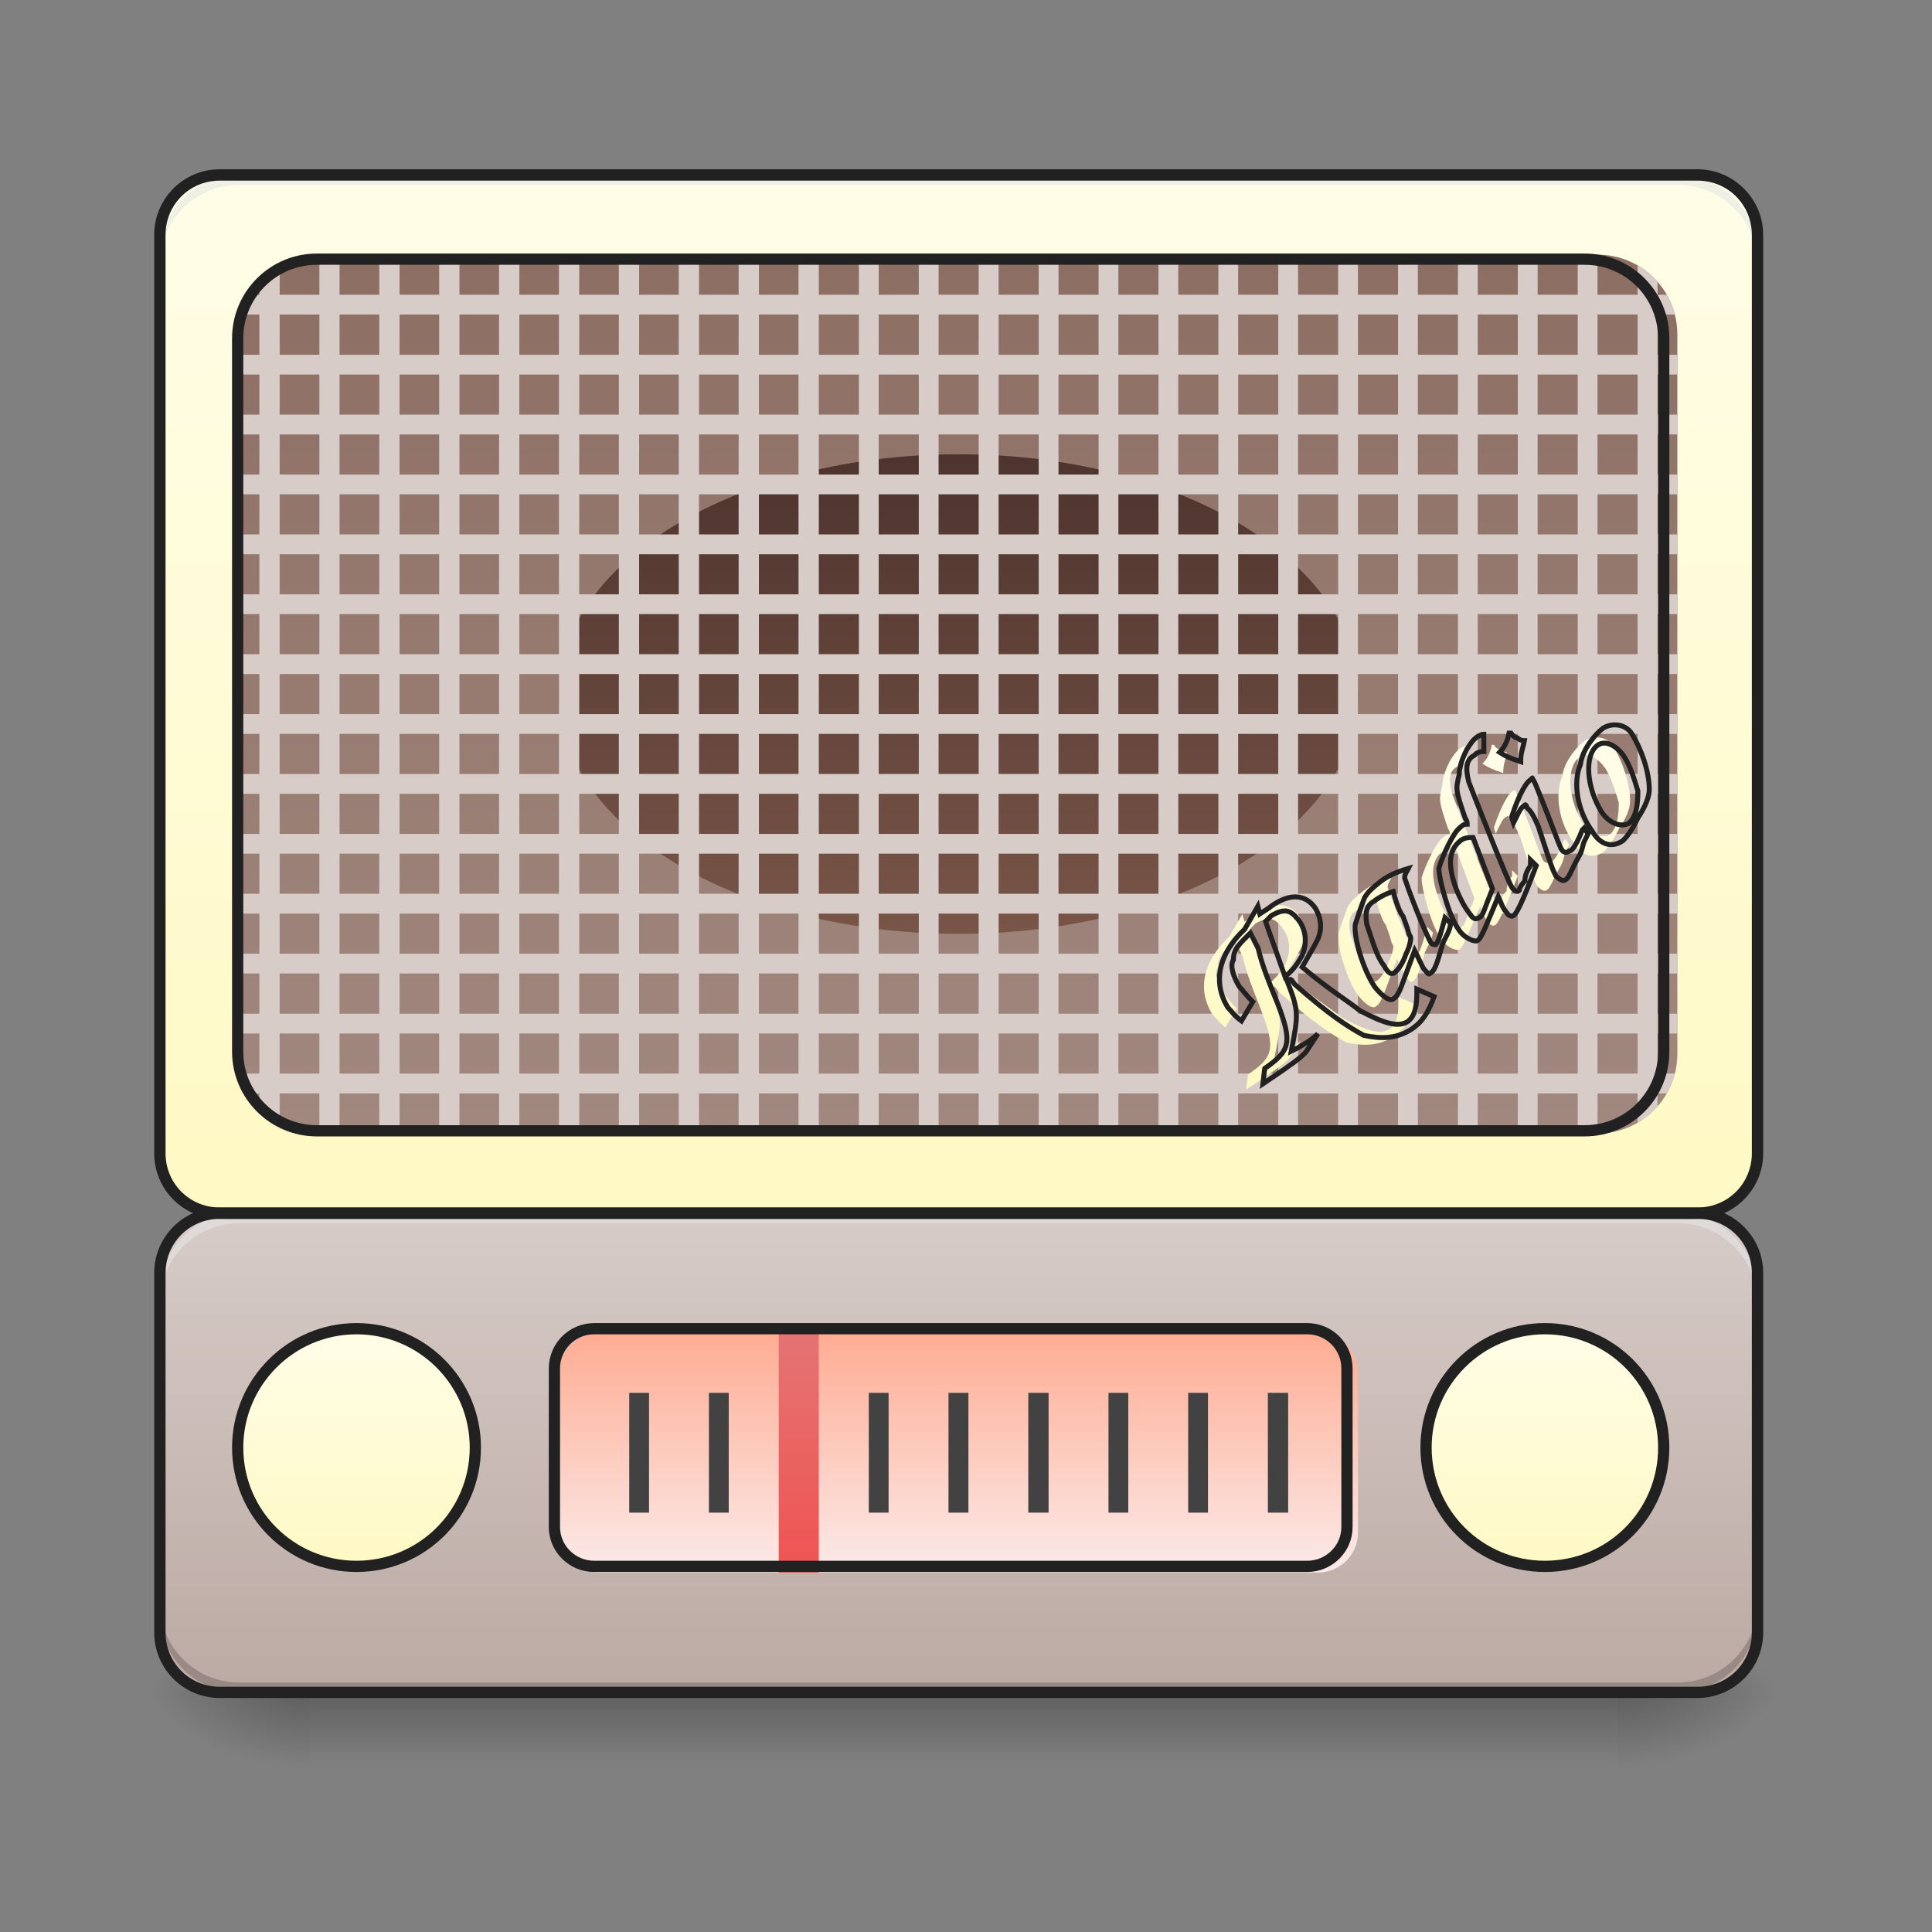 <?xml version="1.0" encoding="UTF-8"?>
<svg xmlns="http://www.w3.org/2000/svg" xmlns:xlink="http://www.w3.org/1999/xlink" width="16pt" height="16pt" viewBox="0 0 16 16" version="1.1">
<rect x="0" y="0" width="16" height="16" fill="#808080" stroke="none"/>
<defs>
<linearGradient id="linear0" gradientUnits="userSpaceOnUse" x1="254" y1="233.5" x2="254" y2="254.667" gradientTransform="matrix(0.031,0,0,0.031,-0,6.719)">
<stop offset="0" style="stop-color:rgb(0%,0%,0%);stop-opacity:0.275;"/>
<stop offset="1" style="stop-color:rgb(0%,0%,0%);stop-opacity:0;"/>
</linearGradient>
<radialGradient id="radial0" gradientUnits="userSpaceOnUse" cx="450.909" cy="189.579" fx="450.909" fy="189.579" r="21.167" gradientTransform="matrix(0,-0.039,-0.07,-0,26.561,31.798)">
<stop offset="0" style="stop-color:rgb(0%,0%,0%);stop-opacity:0.314;"/>
<stop offset="0.222" style="stop-color:rgb(0%,0%,0%);stop-opacity:0.275;"/>
<stop offset="1" style="stop-color:rgb(0%,0%,0%);stop-opacity:0;"/>
</radialGradient>
<radialGradient id="radial1" gradientUnits="userSpaceOnUse" cx="450.909" cy="189.579" fx="450.909" fy="189.579" r="21.167" gradientTransform="matrix(-0,0.039,0.07,0,-10.602,-3.764)">
<stop offset="0" style="stop-color:rgb(0%,0%,0%);stop-opacity:0.314;"/>
<stop offset="0.222" style="stop-color:rgb(0%,0%,0%);stop-opacity:0.275;"/>
<stop offset="1" style="stop-color:rgb(0%,0%,0%);stop-opacity:0;"/>
</radialGradient>
<radialGradient id="radial2" gradientUnits="userSpaceOnUse" cx="450.909" cy="189.579" fx="450.909" fy="189.579" r="21.167" gradientTransform="matrix(-0,-0.039,0.07,-0,-10.602,31.798)">
<stop offset="0" style="stop-color:rgb(0%,0%,0%);stop-opacity:0.314;"/>
<stop offset="0.222" style="stop-color:rgb(0%,0%,0%);stop-opacity:0.275;"/>
<stop offset="1" style="stop-color:rgb(0%,0%,0%);stop-opacity:0;"/>
</radialGradient>
<radialGradient id="radial3" gradientUnits="userSpaceOnUse" cx="450.909" cy="189.579" fx="450.909" fy="189.579" r="21.167" gradientTransform="matrix(0,0.039,-0.07,0,26.561,-3.764)">
<stop offset="0" style="stop-color:rgb(0%,0%,0%);stop-opacity:0.314;"/>
<stop offset="0.222" style="stop-color:rgb(0%,0%,0%);stop-opacity:0.275;"/>
<stop offset="1" style="stop-color:rgb(0%,0%,0%);stop-opacity:0;"/>
</radialGradient>
<linearGradient id="linear1" gradientUnits="userSpaceOnUse" x1="254" y1="106.5" x2="254" y2="233.5" gradientTransform="matrix(0.031,0,0,0.031,0,6.719)">
<stop offset="0" style="stop-color:rgb(84.314%,80%,78.431%);stop-opacity:1;"/>
<stop offset="1" style="stop-color:rgb(73.725%,66.667%,64.314%);stop-opacity:1;"/>
</linearGradient>
<linearGradient id="linear2" gradientUnits="userSpaceOnUse" x1="254" y1="-168.667" x2="254" y2="106.5" gradientTransform="matrix(0.031,0,0,0.031,0,6.719)">
<stop offset="0" style="stop-color:rgb(100%,99.216%,90.588%);stop-opacity:1;"/>
<stop offset="1" style="stop-color:rgb(100%,97.647%,76.863%);stop-opacity:1;"/>
</linearGradient>
<linearGradient id="linear3" gradientUnits="userSpaceOnUse" x1="291.042" y1="138.25" x2="291.042" y2="201.75" gradientTransform="matrix(1,0,0,1,-201.083,-0)">
<stop offset="0" style="stop-color:rgb(100%,99.216%,90.588%);stop-opacity:1;"/>
<stop offset="1" style="stop-color:rgb(100%,97.647%,76.863%);stop-opacity:1;"/>
</linearGradient>
<linearGradient id="linear4" gradientUnits="userSpaceOnUse" x1="254" y1="85.333" x2="254" y2="-147.5" gradientTransform="matrix(0.031,0,0,0.031,0,6.719)">
<stop offset="0" style="stop-color:rgb(63.137%,53.333%,49.804%);stop-opacity:1;"/>
<stop offset="1" style="stop-color:rgb(55.294%,43.137%,38.824%);stop-opacity:1;"/>
</linearGradient>
<linearGradient id="linear5" gradientUnits="userSpaceOnUse" x1="291.042" y1="138.25" x2="291.042" y2="201.75" gradientTransform="matrix(1,0,0,1,116.417,-0)">
<stop offset="0" style="stop-color:rgb(100%,99.216%,90.588%);stop-opacity:1;"/>
<stop offset="1" style="stop-color:rgb(100%,97.647%,76.863%);stop-opacity:1;"/>
</linearGradient>
<linearGradient id="linear6" gradientUnits="userSpaceOnUse" x1="254" y1="138.25" x2="254" y2="201.75" gradientTransform="matrix(0.031,0,0,0.031,0,6.719)">
<stop offset="0" style="stop-color:rgb(100%,67.059%,56.863%);stop-opacity:1;"/>
<stop offset="1" style="stop-color:rgb(98.431%,91.373%,90.588%);stop-opacity:1;"/>
</linearGradient>
<linearGradient id="linear7" gradientUnits="userSpaceOnUse" x1="211.667" y1="201.75" x2="211.667" y2="127.667" gradientTransform="matrix(0.031,0,0,0.027,0,7.62)">
<stop offset="0" style="stop-color:rgb(93.725%,32.549%,31.373%);stop-opacity:1;"/>
<stop offset="1" style="stop-color:rgb(89.804%,45.098%,45.098%);stop-opacity:1;"/>
</linearGradient>
<linearGradient id="linear8" gradientUnits="userSpaceOnUse" x1="254" y1="-94.583" x2="254" y2="32.417" gradientTransform="matrix(0.031,0,0,0.031,0,6.719)">
<stop offset="0" style="stop-color:rgb(30.588%,20.392%,18.039%);stop-opacity:1;"/>
<stop offset="1" style="stop-color:rgb(47.451%,33.333%,28.235%);stop-opacity:1;"/>
</linearGradient>
<linearGradient id="linear9" gradientUnits="userSpaceOnUse" x1="600.604" y1="-20.5" x2="568.854" y2="35.062" gradientTransform="matrix(0.026,-0.018,0.018,0.026,-3.653,17.732)">
<stop offset="0" style="stop-color:rgb(100%,99.216%,90.588%);stop-opacity:1;"/>
<stop offset="1" style="stop-color:rgb(100%,97.647%,76.863%);stop-opacity:1;"/>
</linearGradient>
</defs>
<g id="surface1">
<path style=" stroke:none;fill-rule:nonzero;fill:url(#linear0);" d="M 2.562 14.016 L 13.395 14.016 L 13.395 14.68 L 2.562 14.68 Z M 2.562 14.016 "/>
<path style=" stroke:none;fill-rule:nonzero;fill:url(#radial0);" d="M 13.395 14.016 L 14.719 14.016 L 14.719 13.355 L 13.395 13.355 Z M 13.395 14.016 "/>
<path style=" stroke:none;fill-rule:nonzero;fill:url(#radial1);" d="M 2.562 14.016 L 1.242 14.016 L 1.242 14.68 L 2.562 14.68 Z M 2.562 14.016 "/>
<path style=" stroke:none;fill-rule:nonzero;fill:url(#radial2);" d="M 2.562 14.016 L 1.242 14.016 L 1.242 13.355 L 2.562 13.355 Z M 2.562 14.016 "/>
<path style=" stroke:none;fill-rule:nonzero;fill:url(#radial3);" d="M 13.395 14.016 L 14.719 14.016 L 14.719 14.68 L 13.395 14.68 Z M 13.395 14.016 "/>
<path style=" stroke:none;fill-rule:nonzero;fill:url(#linear1);" d="M 1.82 10.047 C 1.543 10.047 1.324 10.27 1.324 10.543 L 1.324 13.52 C 1.324 13.797 1.543 14.016 1.82 14.016 L 14.059 14.016 C 14.332 14.016 14.555 13.797 14.555 13.52 L 14.555 10.543 C 14.555 10.27 14.332 10.047 14.059 10.047 Z M 1.82 10.047 "/>
<path style=" stroke:none;fill-rule:nonzero;fill:url(#linear2);" d="M 1.82 1.449 L 14.059 1.449 C 14.332 1.449 14.555 1.672 14.555 1.945 L 14.555 9.551 C 14.555 9.824 14.332 10.047 14.059 10.047 L 1.82 10.047 C 1.547 10.047 1.324 9.824 1.324 9.551 L 1.324 1.945 C 1.324 1.672 1.547 1.449 1.82 1.449 Z M 1.82 1.449 "/>
<path style=" stroke:none;fill-rule:nonzero;fill:rgb(0%,0%,0%);fill-opacity:0.196;" d="M 1.984 14.016 C 1.617 14.016 1.324 13.723 1.324 13.355 L 1.324 13.273 C 1.324 13.641 1.617 13.934 1.984 13.934 L 13.891 13.934 C 14.258 13.934 14.555 13.641 14.555 13.273 L 14.555 13.355 C 14.555 13.723 14.258 14.016 13.891 14.016 Z M 1.984 14.016 "/>
<path style=" stroke:none;fill-rule:nonzero;fill:rgb(90.196%,90.196%,90.196%);fill-opacity:0.588;" d="M 1.984 1.449 C 1.617 1.449 1.324 1.742 1.324 2.109 L 1.324 2.191 C 1.324 1.824 1.617 1.531 1.984 1.531 L 13.891 1.531 C 14.258 1.531 14.555 1.824 14.555 2.191 L 14.555 2.109 C 14.555 1.742 14.258 1.449 13.891 1.449 Z M 1.984 1.449 "/>
<path style="fill-rule:nonzero;fill:url(#linear3);stroke-width:3;stroke-linecap:round;stroke-linejoin:miter;stroke:rgb(12.941%,12.941%,12.941%);stroke-opacity:1;stroke-miterlimit:4;" d="M 95.241 138.216 C 112.739 138.216 126.988 152.465 126.988 169.963 C 126.988 187.587 112.739 201.71 95.241 201.71 C 77.743 201.71 63.494 187.587 63.494 169.963 C 63.494 152.465 77.743 138.216 95.241 138.216 Z M 95.241 138.216 " transform="matrix(0.031,0,0,0.031,0,6.719)"/>
<path style=" stroke:none;fill-rule:nonzero;fill:rgb(90.196%,90.196%,90.196%);fill-opacity:0.588;" d="M 1.984 10.047 C 1.617 10.047 1.324 10.344 1.324 10.711 L 1.324 10.793 C 1.324 10.426 1.617 10.129 1.984 10.129 L 13.891 10.129 C 14.258 10.129 14.555 10.426 14.555 10.793 L 14.555 10.711 C 14.555 10.344 14.258 10.047 13.891 10.047 Z M 1.984 10.047 "/>
<path style=" stroke:none;fill-rule:nonzero;fill:url(#linear4);" d="M 2.645 2.109 L 13.23 2.109 C 13.598 2.109 13.891 2.406 13.891 2.77 L 13.891 8.727 C 13.891 9.09 13.598 9.387 13.23 9.387 L 2.645 9.387 C 2.281 9.387 1.984 9.09 1.984 8.727 L 1.984 2.77 C 1.984 2.406 2.281 2.109 2.645 2.109 Z M 2.645 2.109 "/>
<path style="fill-rule:nonzero;fill:url(#linear5);stroke-width:3;stroke-linecap:round;stroke-linejoin:miter;stroke:rgb(12.941%,12.941%,12.941%);stroke-opacity:1;stroke-miterlimit:4;" d="M 412.711 138.216 C 430.334 138.216 444.458 152.465 444.458 169.963 C 444.458 187.587 430.334 201.71 412.711 201.71 C 395.212 201.71 380.964 187.587 380.964 169.963 C 380.964 152.465 395.212 138.216 412.711 138.216 Z M 412.711 138.216 " transform="matrix(0.031,0,0,0.031,0,6.719)"/>
<path style=" stroke:none;fill-rule:nonzero;fill:url(#linear6);" d="M 4.961 11.039 L 10.914 11.039 C 11.098 11.039 11.246 11.188 11.246 11.371 L 11.246 12.695 C 11.246 12.875 11.098 13.023 10.914 13.023 L 4.961 13.023 C 4.777 13.023 4.629 12.875 4.629 12.695 L 4.629 11.371 C 4.629 11.188 4.777 11.039 4.961 11.039 Z M 4.961 11.039 "/>
<path style=" stroke:none;fill-rule:nonzero;fill:rgb(25.882%,25.882%,25.882%);fill-opacity:1;" d="M 7.855 11.535 L 8.02 11.535 L 8.02 12.527 L 7.855 12.527 Z M 7.855 11.535 "/>
<path style=" stroke:none;fill-rule:nonzero;fill:rgb(25.882%,25.882%,25.882%);fill-opacity:1;" d="M 8.516 11.535 L 8.684 11.535 L 8.684 12.527 L 8.516 12.527 Z M 8.516 11.535 "/>
<path style=" stroke:none;fill-rule:nonzero;fill:rgb(25.882%,25.882%,25.882%);fill-opacity:1;" d="M 9.18 11.535 L 9.344 11.535 L 9.344 12.527 L 9.18 12.527 Z M 9.18 11.535 "/>
<path style=" stroke:none;fill-rule:nonzero;fill:rgb(25.882%,25.882%,25.882%);fill-opacity:1;" d="M 9.84 11.535 L 10.004 11.535 L 10.004 12.527 L 9.84 12.527 Z M 9.84 11.535 "/>
<path style=" stroke:none;fill-rule:nonzero;fill:rgb(25.882%,25.882%,25.882%);fill-opacity:1;" d="M 10.5 11.535 L 10.668 11.535 L 10.668 12.527 L 10.5 12.527 Z M 10.5 11.535 "/>
<path style=" stroke:none;fill-rule:nonzero;fill:rgb(25.882%,25.882%,25.882%);fill-opacity:1;" d="M 5.211 11.535 L 5.375 11.535 L 5.375 12.527 L 5.211 12.527 Z M 5.211 11.535 "/>
<path style=" stroke:none;fill-rule:nonzero;fill:rgb(25.882%,25.882%,25.882%);fill-opacity:1;" d="M 5.871 11.535 L 6.035 11.535 L 6.035 12.527 L 5.871 12.527 Z M 5.871 11.535 "/>
<path style=" stroke:none;fill-rule:nonzero;fill:url(#linear7);" d="M 6.449 11.039 L 6.781 11.039 L 6.781 13.023 L 6.449 13.023 Z M 6.449 11.039 "/>
<path style=" stroke:none;fill-rule:nonzero;fill:rgb(25.882%,25.882%,25.882%);fill-opacity:1;" d="M 7.195 11.535 L 7.359 11.535 L 7.359 12.527 L 7.195 12.527 Z M 7.195 11.535 "/>
<path style="fill:none;stroke-width:3;stroke-linecap:square;stroke-linejoin:bevel;stroke:rgb(12.941%,12.941%,12.941%);stroke-opacity:1;stroke-miterlimit:4;" d="M 158.735 138.216 L 349.217 138.216 C 355.091 138.216 359.841 142.966 359.841 148.84 L 359.841 191.211 C 359.841 196.961 355.091 201.71 349.217 201.71 L 158.735 201.71 C 152.86 201.71 148.111 196.961 148.111 191.211 L 148.111 148.84 C 148.111 142.966 152.86 138.216 158.735 138.216 Z M 158.735 138.216 " transform="matrix(0.031,0,0,0.031,0,6.719)"/>
<path style=" stroke:none;fill-rule:nonzero;fill:url(#linear8);" d="M 7.938 3.762 C 9.766 3.762 11.246 4.652 11.246 5.746 C 11.246 6.844 9.766 7.734 7.938 7.734 C 6.113 7.734 4.629 6.844 4.629 5.746 C 4.629 4.652 6.113 3.762 7.938 3.762 Z M 7.938 3.762 "/>
<path style=" stroke:none;fill-rule:nonzero;fill:rgb(84.314%,80%,78.431%);fill-opacity:1;" d="M 2.645 2.109 L 2.645 2.441 L 2.316 2.441 L 2.316 2.199 C 2.254 2.234 2.195 2.281 2.148 2.332 L 2.148 2.441 L 2.074 2.441 C 2.043 2.492 2.02 2.547 2.004 2.605 L 2.148 2.605 L 2.148 2.938 L 1.984 2.938 L 1.984 3.102 L 2.148 3.102 L 2.148 3.434 L 1.984 3.434 L 1.984 3.598 L 2.148 3.598 L 2.148 3.93 L 1.984 3.93 L 1.984 4.094 L 2.148 4.094 L 2.148 4.426 L 1.984 4.426 L 1.984 4.59 L 2.148 4.59 L 2.148 4.922 L 1.984 4.922 L 1.984 5.086 L 2.148 5.086 L 2.148 5.418 L 1.984 5.418 L 1.984 5.582 L 2.148 5.582 L 2.148 5.914 L 1.984 5.914 L 1.984 6.078 L 2.148 6.078 L 2.148 6.41 L 1.984 6.41 L 1.984 6.574 L 2.148 6.574 L 2.148 6.906 L 1.984 6.906 L 1.984 7.07 L 2.148 7.07 L 2.148 7.402 L 1.984 7.402 L 1.984 7.566 L 2.148 7.566 L 2.148 7.898 L 1.984 7.898 L 1.984 8.062 L 2.148 8.062 L 2.148 8.395 L 1.984 8.395 L 1.984 8.559 L 2.148 8.559 L 2.148 8.891 L 2.004 8.891 C 2.02 8.949 2.043 9.004 2.074 9.055 L 2.148 9.055 L 2.148 9.164 C 2.195 9.215 2.254 9.262 2.316 9.297 L 2.316 9.055 L 2.645 9.055 L 2.645 9.387 L 2.812 9.387 L 2.812 9.055 L 3.141 9.055 L 3.141 9.387 L 3.309 9.387 L 3.309 9.055 L 3.637 9.055 L 3.637 9.387 L 3.805 9.387 L 3.805 9.055 L 4.133 9.055 L 4.133 9.387 L 4.301 9.387 L 4.301 9.055 L 4.629 9.055 L 4.629 9.387 L 4.797 9.387 L 4.797 9.055 L 5.125 9.055 L 5.125 9.387 L 5.293 9.387 L 5.293 9.055 L 5.621 9.055 L 5.621 9.387 L 5.789 9.387 L 5.789 9.055 L 6.117 9.055 L 6.117 9.387 L 6.285 9.387 L 6.285 9.055 L 6.613 9.055 L 6.613 9.387 L 6.781 9.387 L 6.781 9.055 L 7.113 9.055 L 7.113 9.387 L 7.277 9.387 L 7.277 9.055 L 7.609 9.055 L 7.609 9.387 L 7.773 9.387 L 7.773 9.055 L 8.105 9.055 L 8.105 9.387 L 8.27 9.387 L 8.27 9.055 L 8.602 9.055 L 8.602 9.387 L 8.766 9.387 L 8.766 9.055 L 9.098 9.055 L 9.098 9.387 L 9.262 9.387 L 9.262 9.055 L 9.594 9.055 L 9.594 9.387 L 9.758 9.387 L 9.758 9.055 L 10.09 9.055 L 10.09 9.387 L 10.254 9.387 L 10.254 9.055 L 10.586 9.055 L 10.586 9.387 L 10.75 9.387 L 10.75 9.055 L 11.082 9.055 L 11.082 9.387 L 11.246 9.387 L 11.246 9.055 L 11.578 9.055 L 11.578 9.387 L 11.742 9.387 L 11.742 9.055 L 12.074 9.055 L 12.074 9.387 L 12.238 9.387 L 12.238 9.055 L 12.57 9.055 L 12.57 9.387 L 12.734 9.387 L 12.734 9.055 L 13.066 9.055 L 13.066 9.387 L 13.23 9.387 L 13.23 9.055 L 13.562 9.055 L 13.562 9.297 C 13.625 9.262 13.68 9.215 13.727 9.164 L 13.727 9.055 L 13.805 9.055 C 13.832 9.004 13.855 8.949 13.871 8.891 L 13.727 8.891 L 13.727 8.559 L 13.891 8.559 L 13.891 8.395 L 13.727 8.395 L 13.727 8.062 L 13.891 8.062 L 13.891 7.898 L 13.727 7.898 L 13.727 7.566 L 13.891 7.566 L 13.891 7.402 L 13.727 7.402 L 13.727 7.07 L 13.891 7.07 L 13.891 6.906 L 13.727 6.906 L 13.727 6.574 L 13.891 6.574 L 13.891 6.41 L 13.727 6.41 L 13.727 6.078 L 13.891 6.078 L 13.891 5.914 L 13.727 5.914 L 13.727 5.582 L 13.891 5.582 L 13.891 5.418 L 13.727 5.418 L 13.727 5.086 L 13.891 5.086 L 13.891 4.922 L 13.727 4.922 L 13.727 4.59 L 13.891 4.59 L 13.891 4.426 L 13.727 4.426 L 13.727 4.094 L 13.891 4.094 L 13.891 3.93 L 13.727 3.93 L 13.727 3.598 L 13.891 3.598 L 13.891 3.434 L 13.727 3.434 L 13.727 3.102 L 13.891 3.102 L 13.891 2.938 L 13.727 2.938 L 13.727 2.605 L 13.871 2.605 C 13.855 2.547 13.832 2.492 13.805 2.441 L 13.727 2.441 L 13.727 2.332 C 13.68 2.281 13.625 2.234 13.562 2.199 L 13.562 2.441 L 13.23 2.441 L 13.23 2.109 L 13.066 2.109 L 13.066 2.441 L 12.734 2.441 L 12.734 2.109 L 12.57 2.109 L 12.57 2.441 L 12.238 2.441 L 12.238 2.109 L 12.074 2.109 L 12.074 2.441 L 11.742 2.441 L 11.742 2.109 L 11.578 2.109 L 11.578 2.441 L 11.246 2.441 L 11.246 2.109 L 11.082 2.109 L 11.082 2.441 L 10.75 2.441 L 10.75 2.109 L 10.586 2.109 L 10.586 2.441 L 10.254 2.441 L 10.254 2.109 L 10.09 2.109 L 10.09 2.441 L 9.758 2.441 L 9.758 2.109 L 9.594 2.109 L 9.594 2.441 L 9.262 2.441 L 9.262 2.109 L 9.098 2.109 L 9.098 2.441 L 8.766 2.441 L 8.766 2.109 L 8.602 2.109 L 8.602 2.441 L 8.27 2.441 L 8.27 2.109 L 8.105 2.109 L 8.105 2.441 L 7.773 2.441 L 7.773 2.109 L 7.609 2.109 L 7.609 2.441 L 7.277 2.441 L 7.277 2.109 L 7.113 2.109 L 7.113 2.441 L 6.781 2.441 L 6.781 2.109 L 6.613 2.109 L 6.613 2.441 L 6.285 2.441 L 6.285 2.109 L 6.117 2.109 L 6.117 2.441 L 5.789 2.441 L 5.789 2.109 L 5.621 2.109 L 5.621 2.441 L 5.293 2.441 L 5.293 2.109 L 5.125 2.109 L 5.125 2.441 L 4.797 2.441 L 4.797 2.109 L 4.629 2.109 L 4.629 2.441 L 4.301 2.441 L 4.301 2.109 L 4.133 2.109 L 4.133 2.441 L 3.805 2.441 L 3.805 2.109 L 3.637 2.109 L 3.637 2.441 L 3.309 2.441 L 3.309 2.109 L 3.141 2.109 L 3.141 2.441 L 2.812 2.441 L 2.812 2.109 Z M 2.316 2.605 L 2.645 2.605 L 2.645 2.938 L 2.316 2.938 Z M 2.812 2.605 L 3.141 2.605 L 3.141 2.938 L 2.812 2.938 Z M 3.309 2.605 L 3.637 2.605 L 3.637 2.938 L 3.309 2.938 Z M 3.805 2.605 L 4.133 2.605 L 4.133 2.938 L 3.805 2.938 Z M 4.301 2.605 L 4.629 2.605 L 4.629 2.938 L 4.301 2.938 Z M 4.797 2.605 L 5.125 2.605 L 5.125 2.938 L 4.797 2.938 Z M 5.293 2.605 L 5.621 2.605 L 5.621 2.938 L 5.293 2.938 Z M 5.789 2.605 L 6.117 2.605 L 6.117 2.938 L 5.789 2.938 Z M 6.285 2.605 L 6.613 2.605 L 6.613 2.938 L 6.285 2.938 Z M 6.781 2.605 L 7.113 2.605 L 7.113 2.938 L 6.781 2.938 Z M 7.277 2.605 L 7.609 2.605 L 7.609 2.938 L 7.277 2.938 Z M 7.773 2.605 L 8.105 2.605 L 8.105 2.938 L 7.773 2.938 Z M 8.27 2.605 L 8.602 2.605 L 8.602 2.938 L 8.27 2.938 Z M 8.766 2.605 L 9.098 2.605 L 9.098 2.938 L 8.766 2.938 Z M 9.262 2.605 L 9.594 2.605 L 9.594 2.938 L 9.262 2.938 Z M 9.758 2.605 L 10.09 2.605 L 10.09 2.938 L 9.758 2.938 Z M 10.254 2.605 L 10.586 2.605 L 10.586 2.938 L 10.254 2.938 Z M 10.75 2.605 L 11.082 2.605 L 11.082 2.938 L 10.75 2.938 Z M 11.246 2.605 L 11.578 2.605 L 11.578 2.938 L 11.246 2.938 Z M 11.742 2.605 L 12.074 2.605 L 12.074 2.938 L 11.742 2.938 Z M 12.238 2.605 L 12.57 2.605 L 12.57 2.938 L 12.238 2.938 Z M 12.734 2.605 L 13.066 2.605 L 13.066 2.938 L 12.734 2.938 Z M 13.23 2.605 L 13.562 2.605 L 13.562 2.938 L 13.23 2.938 Z M 2.316 3.102 L 2.645 3.102 L 2.645 3.434 L 2.316 3.434 Z M 2.812 3.102 L 3.141 3.102 L 3.141 3.434 L 2.812 3.434 Z M 3.309 3.102 L 3.637 3.102 L 3.637 3.434 L 3.309 3.434 Z M 3.805 3.102 L 4.133 3.102 L 4.133 3.434 L 3.805 3.434 Z M 4.301 3.102 L 4.629 3.102 L 4.629 3.434 L 4.301 3.434 Z M 4.797 3.102 L 5.125 3.102 L 5.125 3.434 L 4.797 3.434 Z M 5.293 3.102 L 5.621 3.102 L 5.621 3.434 L 5.293 3.434 Z M 5.789 3.102 L 6.117 3.102 L 6.117 3.434 L 5.789 3.434 Z M 6.285 3.102 L 6.613 3.102 L 6.613 3.434 L 6.285 3.434 Z M 6.781 3.102 L 7.113 3.102 L 7.113 3.434 L 6.781 3.434 Z M 7.277 3.102 L 7.609 3.102 L 7.609 3.434 L 7.277 3.434 Z M 7.773 3.102 L 8.105 3.102 L 8.105 3.434 L 7.773 3.434 Z M 8.27 3.102 L 8.602 3.102 L 8.602 3.434 L 8.27 3.434 Z M 8.766 3.102 L 9.098 3.102 L 9.098 3.434 L 8.766 3.434 Z M 9.262 3.102 L 9.594 3.102 L 9.594 3.434 L 9.262 3.434 Z M 9.758 3.102 L 10.09 3.102 L 10.09 3.434 L 9.758 3.434 Z M 10.254 3.102 L 10.586 3.102 L 10.586 3.434 L 10.254 3.434 Z M 10.75 3.102 L 11.082 3.102 L 11.082 3.434 L 10.75 3.434 Z M 11.246 3.102 L 11.578 3.102 L 11.578 3.434 L 11.246 3.434 Z M 11.742 3.102 L 12.074 3.102 L 12.074 3.434 L 11.742 3.434 Z M 12.238 3.102 L 12.57 3.102 L 12.57 3.434 L 12.238 3.434 Z M 12.734 3.102 L 13.066 3.102 L 13.066 3.434 L 12.734 3.434 Z M 13.23 3.102 L 13.562 3.102 L 13.562 3.434 L 13.23 3.434 Z M 2.316 3.598 L 2.645 3.598 L 2.645 3.93 L 2.316 3.93 Z M 2.812 3.598 L 3.141 3.598 L 3.141 3.93 L 2.812 3.93 Z M 3.309 3.598 L 3.637 3.598 L 3.637 3.93 L 3.309 3.93 Z M 3.805 3.598 L 4.133 3.598 L 4.133 3.93 L 3.805 3.93 Z M 4.301 3.598 L 4.629 3.598 L 4.629 3.93 L 4.301 3.93 Z M 4.797 3.598 L 5.125 3.598 L 5.125 3.93 L 4.797 3.93 Z M 5.293 3.598 L 5.621 3.598 L 5.621 3.93 L 5.293 3.93 Z M 5.789 3.598 L 6.117 3.598 L 6.117 3.93 L 5.789 3.93 Z M 6.285 3.598 L 6.613 3.598 L 6.613 3.93 L 6.285 3.93 Z M 6.781 3.598 L 7.113 3.598 L 7.113 3.93 L 6.781 3.93 Z M 7.277 3.598 L 7.609 3.598 L 7.609 3.93 L 7.277 3.93 Z M 7.773 3.598 L 8.105 3.598 L 8.105 3.93 L 7.773 3.93 Z M 8.27 3.598 L 8.602 3.598 L 8.602 3.93 L 8.27 3.93 Z M 8.766 3.598 L 9.098 3.598 L 9.098 3.93 L 8.766 3.93 Z M 9.262 3.598 L 9.594 3.598 L 9.594 3.93 L 9.262 3.93 Z M 9.758 3.598 L 10.09 3.598 L 10.09 3.93 L 9.758 3.93 Z M 10.254 3.598 L 10.586 3.598 L 10.586 3.93 L 10.254 3.93 Z M 10.75 3.598 L 11.082 3.598 L 11.082 3.93 L 10.75 3.93 Z M 11.246 3.598 L 11.578 3.598 L 11.578 3.93 L 11.246 3.93 Z M 11.742 3.598 L 12.074 3.598 L 12.074 3.93 L 11.742 3.93 Z M 12.238 3.598 L 12.57 3.598 L 12.57 3.93 L 12.238 3.93 Z M 12.734 3.598 L 13.066 3.598 L 13.066 3.93 L 12.734 3.93 Z M 13.23 3.598 L 13.562 3.598 L 13.562 3.93 L 13.23 3.93 Z M 2.316 4.094 L 2.645 4.094 L 2.645 4.426 L 2.316 4.426 Z M 2.812 4.094 L 3.141 4.094 L 3.141 4.426 L 2.812 4.426 Z M 3.309 4.094 L 3.637 4.094 L 3.637 4.426 L 3.309 4.426 Z M 3.805 4.094 L 4.133 4.094 L 4.133 4.426 L 3.805 4.426 Z M 4.301 4.094 L 4.629 4.094 L 4.629 4.426 L 4.301 4.426 Z M 4.797 4.094 L 5.125 4.094 L 5.125 4.426 L 4.797 4.426 Z M 5.293 4.094 L 5.621 4.094 L 5.621 4.426 L 5.293 4.426 Z M 5.789 4.094 L 6.117 4.094 L 6.117 4.426 L 5.789 4.426 Z M 6.285 4.094 L 6.613 4.094 L 6.613 4.426 L 6.285 4.426 Z M 6.781 4.094 L 7.113 4.094 L 7.113 4.426 L 6.781 4.426 Z M 7.277 4.094 L 7.609 4.094 L 7.609 4.426 L 7.277 4.426 Z M 7.773 4.094 L 8.105 4.094 L 8.105 4.426 L 7.773 4.426 Z M 8.27 4.094 L 8.602 4.094 L 8.602 4.426 L 8.27 4.426 Z M 8.766 4.094 L 9.098 4.094 L 9.098 4.426 L 8.766 4.426 Z M 9.262 4.094 L 9.594 4.094 L 9.594 4.426 L 9.262 4.426 Z M 9.758 4.094 L 10.09 4.094 L 10.09 4.426 L 9.758 4.426 Z M 10.254 4.094 L 10.586 4.094 L 10.586 4.426 L 10.254 4.426 Z M 10.75 4.094 L 11.082 4.094 L 11.082 4.426 L 10.75 4.426 Z M 11.246 4.094 L 11.578 4.094 L 11.578 4.426 L 11.246 4.426 Z M 11.742 4.094 L 12.074 4.094 L 12.074 4.426 L 11.742 4.426 Z M 12.238 4.094 L 12.57 4.094 L 12.57 4.426 L 12.238 4.426 Z M 12.734 4.094 L 13.066 4.094 L 13.066 4.426 L 12.734 4.426 Z M 13.23 4.094 L 13.562 4.094 L 13.562 4.426 L 13.23 4.426 Z M 2.316 4.59 L 2.645 4.59 L 2.645 4.922 L 2.316 4.922 Z M 2.812 4.59 L 3.141 4.59 L 3.141 4.922 L 2.812 4.922 Z M 3.309 4.59 L 3.637 4.59 L 3.637 4.922 L 3.309 4.922 Z M 3.805 4.59 L 4.133 4.59 L 4.133 4.922 L 3.805 4.922 Z M 4.301 4.59 L 4.629 4.59 L 4.629 4.922 L 4.301 4.922 Z M 4.797 4.59 L 5.125 4.59 L 5.125 4.922 L 4.797 4.922 Z M 5.293 4.59 L 5.621 4.59 L 5.621 4.922 L 5.293 4.922 Z M 5.789 4.59 L 6.117 4.59 L 6.117 4.922 L 5.789 4.922 Z M 6.285 4.59 L 6.613 4.59 L 6.613 4.922 L 6.285 4.922 Z M 6.781 4.59 L 7.113 4.59 L 7.113 4.922 L 6.781 4.922 Z M 7.277 4.59 L 7.609 4.59 L 7.609 4.922 L 7.277 4.922 Z M 7.773 4.59 L 8.105 4.59 L 8.105 4.922 L 7.773 4.922 Z M 8.27 4.59 L 8.602 4.59 L 8.602 4.922 L 8.27 4.922 Z M 8.766 4.59 L 9.098 4.59 L 9.098 4.922 L 8.766 4.922 Z M 9.262 4.59 L 9.594 4.59 L 9.594 4.922 L 9.262 4.922 Z M 9.758 4.59 L 10.09 4.59 L 10.09 4.922 L 9.758 4.922 Z M 10.254 4.59 L 10.586 4.59 L 10.586 4.922 L 10.254 4.922 Z M 10.75 4.59 L 11.082 4.59 L 11.082 4.922 L 10.75 4.922 Z M 11.246 4.59 L 11.578 4.59 L 11.578 4.922 L 11.246 4.922 Z M 11.742 4.59 L 12.074 4.59 L 12.074 4.922 L 11.742 4.922 Z M 12.238 4.59 L 12.57 4.59 L 12.57 4.922 L 12.238 4.922 Z M 12.734 4.59 L 13.066 4.59 L 13.066 4.922 L 12.734 4.922 Z M 13.23 4.59 L 13.562 4.59 L 13.562 4.922 L 13.23 4.922 Z M 2.316 5.086 L 2.645 5.086 L 2.645 5.418 L 2.316 5.418 Z M 2.812 5.086 L 3.141 5.086 L 3.141 5.418 L 2.812 5.418 Z M 3.309 5.086 L 3.637 5.086 L 3.637 5.418 L 3.309 5.418 Z M 3.805 5.086 L 4.133 5.086 L 4.133 5.418 L 3.805 5.418 Z M 4.301 5.086 L 4.629 5.086 L 4.629 5.418 L 4.301 5.418 Z M 4.797 5.086 L 5.125 5.086 L 5.125 5.418 L 4.797 5.418 Z M 5.293 5.086 L 5.621 5.086 L 5.621 5.418 L 5.293 5.418 Z M 5.789 5.086 L 6.117 5.086 L 6.117 5.418 L 5.789 5.418 Z M 6.285 5.086 L 6.613 5.086 L 6.613 5.418 L 6.285 5.418 Z M 6.781 5.086 L 7.113 5.086 L 7.113 5.418 L 6.781 5.418 Z M 7.277 5.086 L 7.609 5.086 L 7.609 5.418 L 7.277 5.418 Z M 7.773 5.086 L 8.105 5.086 L 8.105 5.418 L 7.773 5.418 Z M 8.27 5.086 L 8.602 5.086 L 8.602 5.418 L 8.27 5.418 Z M 8.766 5.086 L 9.098 5.086 L 9.098 5.418 L 8.766 5.418 Z M 9.262 5.086 L 9.594 5.086 L 9.594 5.418 L 9.262 5.418 Z M 9.758 5.086 L 10.09 5.086 L 10.09 5.418 L 9.758 5.418 Z M 10.254 5.086 L 10.586 5.086 L 10.586 5.418 L 10.254 5.418 Z M 10.75 5.086 L 11.082 5.086 L 11.082 5.418 L 10.75 5.418 Z M 11.246 5.086 L 11.578 5.086 L 11.578 5.418 L 11.246 5.418 Z M 11.742 5.086 L 12.074 5.086 L 12.074 5.418 L 11.742 5.418 Z M 12.238 5.086 L 12.57 5.086 L 12.57 5.418 L 12.238 5.418 Z M 12.734 5.086 L 13.066 5.086 L 13.066 5.418 L 12.734 5.418 Z M 13.23 5.086 L 13.562 5.086 L 13.562 5.418 L 13.23 5.418 Z M 2.316 5.582 L 2.645 5.582 L 2.645 5.914 L 2.316 5.914 Z M 2.812 5.582 L 3.141 5.582 L 3.141 5.914 L 2.812 5.914 Z M 3.309 5.582 L 3.637 5.582 L 3.637 5.914 L 3.309 5.914 Z M 3.805 5.582 L 4.133 5.582 L 4.133 5.914 L 3.805 5.914 Z M 4.301 5.582 L 4.629 5.582 L 4.629 5.914 L 4.301 5.914 Z M 4.797 5.582 L 5.125 5.582 L 5.125 5.914 L 4.797 5.914 Z M 5.293 5.582 L 5.621 5.582 L 5.621 5.914 L 5.293 5.914 Z M 5.789 5.582 L 6.117 5.582 L 6.117 5.914 L 5.789 5.914 Z M 6.285 5.582 L 6.613 5.582 L 6.613 5.914 L 6.285 5.914 Z M 6.781 5.582 L 7.113 5.582 L 7.113 5.914 L 6.781 5.914 Z M 7.277 5.582 L 7.609 5.582 L 7.609 5.914 L 7.277 5.914 Z M 7.773 5.582 L 8.105 5.582 L 8.105 5.914 L 7.773 5.914 Z M 8.27 5.582 L 8.602 5.582 L 8.602 5.914 L 8.27 5.914 Z M 8.766 5.582 L 9.098 5.582 L 9.098 5.914 L 8.766 5.914 Z M 9.262 5.582 L 9.594 5.582 L 9.594 5.914 L 9.262 5.914 Z M 9.758 5.582 L 10.09 5.582 L 10.09 5.914 L 9.758 5.914 Z M 10.254 5.582 L 10.586 5.582 L 10.586 5.914 L 10.254 5.914 Z M 10.75 5.582 L 11.082 5.582 L 11.082 5.914 L 10.75 5.914 Z M 11.246 5.582 L 11.578 5.582 L 11.578 5.914 L 11.246 5.914 Z M 11.742 5.582 L 12.074 5.582 L 12.074 5.914 L 11.742 5.914 Z M 12.238 5.582 L 12.57 5.582 L 12.57 5.914 L 12.238 5.914 Z M 12.734 5.582 L 13.066 5.582 L 13.066 5.914 L 12.734 5.914 Z M 13.23 5.582 L 13.562 5.582 L 13.562 5.914 L 13.23 5.914 Z M 2.316 6.078 L 2.645 6.078 L 2.645 6.41 L 2.316 6.41 Z M 2.812 6.078 L 3.141 6.078 L 3.141 6.41 L 2.812 6.41 Z M 3.309 6.078 L 3.637 6.078 L 3.637 6.41 L 3.309 6.41 Z M 3.805 6.078 L 4.133 6.078 L 4.133 6.41 L 3.805 6.41 Z M 4.301 6.078 L 4.629 6.078 L 4.629 6.41 L 4.301 6.41 Z M 4.797 6.078 L 5.125 6.078 L 5.125 6.41 L 4.797 6.41 Z M 5.293 6.078 L 5.621 6.078 L 5.621 6.41 L 5.293 6.41 Z M 5.789 6.078 L 6.117 6.078 L 6.117 6.41 L 5.789 6.41 Z M 6.285 6.078 L 6.613 6.078 L 6.613 6.41 L 6.285 6.41 Z M 6.781 6.078 L 7.113 6.078 L 7.113 6.41 L 6.781 6.41 Z M 7.277 6.078 L 7.609 6.078 L 7.609 6.41 L 7.277 6.41 Z M 7.773 6.078 L 8.105 6.078 L 8.105 6.41 L 7.773 6.41 Z M 8.27 6.078 L 8.602 6.078 L 8.602 6.41 L 8.27 6.41 Z M 8.766 6.078 L 9.098 6.078 L 9.098 6.41 L 8.766 6.41 Z M 9.262 6.078 L 9.594 6.078 L 9.594 6.41 L 9.262 6.41 Z M 9.758 6.078 L 10.09 6.078 L 10.09 6.41 L 9.758 6.41 Z M 10.254 6.078 L 10.586 6.078 L 10.586 6.41 L 10.254 6.41 Z M 10.75 6.078 L 11.082 6.078 L 11.082 6.41 L 10.75 6.41 Z M 11.246 6.078 L 11.578 6.078 L 11.578 6.41 L 11.246 6.41 Z M 11.742 6.078 L 12.074 6.078 L 12.074 6.41 L 11.742 6.41 Z M 12.238 6.078 L 12.57 6.078 L 12.57 6.41 L 12.238 6.41 Z M 12.734 6.078 L 13.066 6.078 L 13.066 6.41 L 12.734 6.41 Z M 13.23 6.078 L 13.562 6.078 L 13.562 6.41 L 13.23 6.41 Z M 2.316 6.574 L 2.645 6.574 L 2.645 6.906 L 2.316 6.906 Z M 2.812 6.574 L 3.141 6.574 L 3.141 6.906 L 2.812 6.906 Z M 3.309 6.574 L 3.637 6.574 L 3.637 6.906 L 3.309 6.906 Z M 3.805 6.574 L 4.133 6.574 L 4.133 6.906 L 3.805 6.906 Z M 4.301 6.574 L 4.629 6.574 L 4.629 6.906 L 4.301 6.906 Z M 4.797 6.574 L 5.125 6.574 L 5.125 6.906 L 4.797 6.906 Z M 5.293 6.574 L 5.621 6.574 L 5.621 6.906 L 5.293 6.906 Z M 5.789 6.574 L 6.117 6.574 L 6.117 6.906 L 5.789 6.906 Z M 6.285 6.574 L 6.613 6.574 L 6.613 6.906 L 6.285 6.906 Z M 6.781 6.574 L 7.113 6.574 L 7.113 6.906 L 6.781 6.906 Z M 7.277 6.574 L 7.609 6.574 L 7.609 6.906 L 7.277 6.906 Z M 7.773 6.574 L 8.105 6.574 L 8.105 6.906 L 7.773 6.906 Z M 8.27 6.574 L 8.602 6.574 L 8.602 6.906 L 8.27 6.906 Z M 8.766 6.574 L 9.098 6.574 L 9.098 6.906 L 8.766 6.906 Z M 9.262 6.574 L 9.594 6.574 L 9.594 6.906 L 9.262 6.906 Z M 9.758 6.574 L 10.09 6.574 L 10.09 6.906 L 9.758 6.906 Z M 10.254 6.574 L 10.586 6.574 L 10.586 6.906 L 10.254 6.906 Z M 10.75 6.574 L 11.082 6.574 L 11.082 6.906 L 10.75 6.906 Z M 11.246 6.574 L 11.578 6.574 L 11.578 6.906 L 11.246 6.906 Z M 11.742 6.574 L 12.074 6.574 L 12.074 6.906 L 11.742 6.906 Z M 12.238 6.574 L 12.57 6.574 L 12.57 6.906 L 12.238 6.906 Z M 12.734 6.574 L 13.066 6.574 L 13.066 6.906 L 12.734 6.906 Z M 13.23 6.574 L 13.562 6.574 L 13.562 6.906 L 13.23 6.906 Z M 2.316 7.07 L 2.645 7.07 L 2.645 7.402 L 2.316 7.402 Z M 2.812 7.07 L 3.141 7.07 L 3.141 7.402 L 2.812 7.402 Z M 3.309 7.07 L 3.637 7.07 L 3.637 7.402 L 3.309 7.402 Z M 3.805 7.07 L 4.133 7.07 L 4.133 7.402 L 3.805 7.402 Z M 4.301 7.07 L 4.629 7.07 L 4.629 7.402 L 4.301 7.402 Z M 4.797 7.07 L 5.125 7.07 L 5.125 7.402 L 4.797 7.402 Z M 5.293 7.07 L 5.621 7.07 L 5.621 7.402 L 5.293 7.402 Z M 5.789 7.07 L 6.117 7.07 L 6.117 7.402 L 5.789 7.402 Z M 6.285 7.07 L 6.613 7.07 L 6.613 7.402 L 6.285 7.402 Z M 6.781 7.07 L 7.113 7.07 L 7.113 7.402 L 6.781 7.402 Z M 7.277 7.07 L 7.609 7.07 L 7.609 7.402 L 7.277 7.402 Z M 7.773 7.07 L 8.105 7.07 L 8.105 7.402 L 7.773 7.402 Z M 8.27 7.07 L 8.602 7.07 L 8.602 7.402 L 8.27 7.402 Z M 8.766 7.07 L 9.098 7.07 L 9.098 7.402 L 8.766 7.402 Z M 9.262 7.07 L 9.594 7.07 L 9.594 7.402 L 9.262 7.402 Z M 9.758 7.07 L 10.09 7.07 L 10.09 7.402 L 9.758 7.402 Z M 10.254 7.07 L 10.586 7.07 L 10.586 7.402 L 10.254 7.402 Z M 10.75 7.07 L 11.082 7.07 L 11.082 7.402 L 10.75 7.402 Z M 11.246 7.07 L 11.578 7.07 L 11.578 7.402 L 11.246 7.402 Z M 11.742 7.07 L 12.074 7.07 L 12.074 7.402 L 11.742 7.402 Z M 12.238 7.07 L 12.57 7.07 L 12.57 7.402 L 12.238 7.402 Z M 12.734 7.07 L 13.066 7.07 L 13.066 7.402 L 12.734 7.402 Z M 13.23 7.07 L 13.562 7.07 L 13.562 7.402 L 13.23 7.402 Z M 2.316 7.566 L 2.645 7.566 L 2.645 7.898 L 2.316 7.898 Z M 2.812 7.566 L 3.141 7.566 L 3.141 7.898 L 2.812 7.898 Z M 3.309 7.566 L 3.637 7.566 L 3.637 7.898 L 3.309 7.898 Z M 3.805 7.566 L 4.133 7.566 L 4.133 7.898 L 3.805 7.898 Z M 4.301 7.566 L 4.629 7.566 L 4.629 7.898 L 4.301 7.898 Z M 4.797 7.566 L 5.125 7.566 L 5.125 7.898 L 4.797 7.898 Z M 5.293 7.566 L 5.621 7.566 L 5.621 7.898 L 5.293 7.898 Z M 5.789 7.566 L 6.117 7.566 L 6.117 7.898 L 5.789 7.898 Z M 6.285 7.566 L 6.613 7.566 L 6.613 7.898 L 6.285 7.898 Z M 6.781 7.566 L 7.113 7.566 L 7.113 7.898 L 6.781 7.898 Z M 7.277 7.566 L 7.609 7.566 L 7.609 7.898 L 7.277 7.898 Z M 7.773 7.566 L 8.105 7.566 L 8.105 7.898 L 7.773 7.898 Z M 8.27 7.566 L 8.602 7.566 L 8.602 7.898 L 8.27 7.898 Z M 8.766 7.566 L 9.098 7.566 L 9.098 7.898 L 8.766 7.898 Z M 9.262 7.566 L 9.594 7.566 L 9.594 7.898 L 9.262 7.898 Z M 9.758 7.566 L 10.09 7.566 L 10.09 7.898 L 9.758 7.898 Z M 10.254 7.566 L 10.586 7.566 L 10.586 7.898 L 10.254 7.898 Z M 10.75 7.566 L 11.082 7.566 L 11.082 7.898 L 10.75 7.898 Z M 11.246 7.566 L 11.578 7.566 L 11.578 7.898 L 11.246 7.898 Z M 11.742 7.566 L 12.074 7.566 L 12.074 7.898 L 11.742 7.898 Z M 12.238 7.566 L 12.57 7.566 L 12.57 7.898 L 12.238 7.898 Z M 12.734 7.566 L 13.066 7.566 L 13.066 7.898 L 12.734 7.898 Z M 13.23 7.566 L 13.562 7.566 L 13.562 7.898 L 13.23 7.898 Z M 2.316 8.062 L 2.645 8.062 L 2.645 8.395 L 2.316 8.395 Z M 2.812 8.062 L 3.141 8.062 L 3.141 8.395 L 2.812 8.395 Z M 3.309 8.062 L 3.637 8.062 L 3.637 8.395 L 3.309 8.395 Z M 3.805 8.062 L 4.133 8.062 L 4.133 8.395 L 3.805 8.395 Z M 4.301 8.062 L 4.629 8.062 L 4.629 8.395 L 4.301 8.395 Z M 4.797 8.062 L 5.125 8.062 L 5.125 8.395 L 4.797 8.395 Z M 5.293 8.062 L 5.621 8.062 L 5.621 8.395 L 5.293 8.395 Z M 5.789 8.062 L 6.117 8.062 L 6.117 8.395 L 5.789 8.395 Z M 6.285 8.062 L 6.613 8.062 L 6.613 8.395 L 6.285 8.395 Z M 6.781 8.062 L 7.113 8.062 L 7.113 8.395 L 6.781 8.395 Z M 7.277 8.062 L 7.609 8.062 L 7.609 8.395 L 7.277 8.395 Z M 7.773 8.062 L 8.105 8.062 L 8.105 8.395 L 7.773 8.395 Z M 8.27 8.062 L 8.602 8.062 L 8.602 8.395 L 8.27 8.395 Z M 8.766 8.062 L 9.098 8.062 L 9.098 8.395 L 8.766 8.395 Z M 9.262 8.062 L 9.594 8.062 L 9.594 8.395 L 9.262 8.395 Z M 9.758 8.062 L 10.09 8.062 L 10.09 8.395 L 9.758 8.395 Z M 10.254 8.062 L 10.586 8.062 L 10.586 8.395 L 10.254 8.395 Z M 10.75 8.062 L 11.082 8.062 L 11.082 8.395 L 10.75 8.395 Z M 11.246 8.062 L 11.578 8.062 L 11.578 8.395 L 11.246 8.395 Z M 11.742 8.062 L 12.074 8.062 L 12.074 8.395 L 11.742 8.395 Z M 12.238 8.062 L 12.57 8.062 L 12.57 8.395 L 12.238 8.395 Z M 12.734 8.062 L 13.066 8.062 L 13.066 8.395 L 12.734 8.395 Z M 13.23 8.062 L 13.562 8.062 L 13.562 8.395 L 13.23 8.395 Z M 2.316 8.559 L 2.645 8.559 L 2.645 8.891 L 2.316 8.891 Z M 2.812 8.559 L 3.141 8.559 L 3.141 8.891 L 2.812 8.891 Z M 3.309 8.559 L 3.637 8.559 L 3.637 8.891 L 3.309 8.891 Z M 3.805 8.559 L 4.133 8.559 L 4.133 8.891 L 3.805 8.891 Z M 4.301 8.559 L 4.629 8.559 L 4.629 8.891 L 4.301 8.891 Z M 4.797 8.559 L 5.125 8.559 L 5.125 8.891 L 4.797 8.891 Z M 5.293 8.559 L 5.621 8.559 L 5.621 8.891 L 5.293 8.891 Z M 5.789 8.559 L 6.117 8.559 L 6.117 8.891 L 5.789 8.891 Z M 6.285 8.559 L 6.613 8.559 L 6.613 8.891 L 6.285 8.891 Z M 6.781 8.559 L 7.113 8.559 L 7.113 8.891 L 6.781 8.891 Z M 7.277 8.559 L 7.609 8.559 L 7.609 8.891 L 7.277 8.891 Z M 7.773 8.559 L 8.105 8.559 L 8.105 8.891 L 7.773 8.891 Z M 8.27 8.559 L 8.602 8.559 L 8.602 8.891 L 8.27 8.891 Z M 8.766 8.559 L 9.098 8.559 L 9.098 8.891 L 8.766 8.891 Z M 9.262 8.559 L 9.594 8.559 L 9.594 8.891 L 9.262 8.891 Z M 9.758 8.559 L 10.09 8.559 L 10.09 8.891 L 9.758 8.891 Z M 10.254 8.559 L 10.586 8.559 L 10.586 8.891 L 10.254 8.891 Z M 10.75 8.559 L 11.082 8.559 L 11.082 8.891 L 10.75 8.891 Z M 11.246 8.559 L 11.578 8.559 L 11.578 8.891 L 11.246 8.891 Z M 11.742 8.559 L 12.074 8.559 L 12.074 8.891 L 11.742 8.891 Z M 12.238 8.559 L 12.57 8.559 L 12.57 8.891 L 12.238 8.891 Z M 12.734 8.559 L 13.066 8.559 L 13.066 8.891 L 12.734 8.891 Z M 13.23 8.559 L 13.562 8.559 L 13.562 8.891 L 13.23 8.891 Z M 13.23 8.559 "/>
<path style="fill:none;stroke-width:3;stroke-linecap:square;stroke-linejoin:bevel;stroke:rgb(12.941%,12.941%,12.941%);stroke-opacity:1;stroke-miterlimit:4;" d="M 84.617 -147.506 L 423.335 -147.506 C 435.083 -147.506 444.458 -138.007 444.458 -126.383 L 444.458 64.223 C 444.458 75.847 435.083 85.346 423.335 85.346 L 84.617 85.346 C 72.993 85.346 63.494 75.847 63.494 64.223 L 63.494 -126.383 C 63.494 -138.007 72.993 -147.506 84.617 -147.506 Z M 84.617 -147.506 " transform="matrix(0.031,0,0,0.031,0,6.719)"/>
<path style=" stroke:none;fill-rule:nonzero;fill:rgb(12.941%,12.941%,12.941%);fill-opacity:1;" d="M 1.82 10 C 1.52 10 1.277 10.242 1.277 10.543 L 1.277 13.52 C 1.277 13.82 1.52 14.062 1.82 14.062 L 14.059 14.062 C 14.355 14.062 14.602 13.82 14.602 13.52 L 14.602 10.543 C 14.602 10.242 14.355 10 14.059 10 Z M 1.82 10.094 L 14.059 10.094 C 14.309 10.094 14.508 10.293 14.508 10.543 L 14.508 13.52 C 14.508 13.77 14.309 13.969 14.059 13.969 L 1.82 13.969 C 1.57 13.969 1.371 13.77 1.371 13.52 L 1.371 10.543 C 1.371 10.293 1.57 10.094 1.82 10.094 Z M 1.82 10.094 "/>
<path style=" stroke:none;fill-rule:nonzero;fill:rgb(12.941%,12.941%,12.941%);fill-opacity:1;" d="M 1.82 1.402 C 1.52 1.402 1.277 1.645 1.277 1.945 L 1.277 9.551 C 1.277 9.852 1.52 10.094 1.82 10.094 L 14.059 10.094 C 14.355 10.094 14.602 9.852 14.602 9.551 L 14.602 1.945 C 14.602 1.645 14.355 1.402 14.059 1.402 Z M 1.82 1.496 L 14.059 1.496 C 14.309 1.496 14.508 1.695 14.508 1.945 L 14.508 9.551 C 14.508 9.801 14.309 10 14.059 10 L 1.82 10 C 1.57 10 1.371 9.801 1.371 9.551 L 1.371 1.945 C 1.371 1.695 1.57 1.496 1.82 1.496 Z M 1.82 1.496 "/>
<path style=" stroke:none;fill-rule:nonzero;fill:url(#linear9);" d="M 10.32 9.023 C 10.414 8.961 10.414 8.961 10.414 8.961 C 10.508 8.898 10.648 8.805 10.68 8.758 L 10.773 8.617 C 10.742 8.648 10.695 8.68 10.695 8.68 L 10.617 8.727 L 10.555 8.758 C 10.617 8.445 10.617 8.43 10.523 8.18 C 10.555 8.164 10.555 8.164 10.586 8.211 C 10.867 8.461 11.008 8.555 11.148 8.633 C 11.289 8.664 11.414 8.664 11.539 8.586 C 11.633 8.523 11.68 8.445 11.727 8.32 L 11.586 8.258 C 11.586 8.398 11.57 8.477 11.508 8.523 C 11.43 8.57 11.32 8.539 11.117 8.43 C 11.023 8.352 10.867 8.258 10.648 8.07 C 10.711 7.961 10.742 7.914 10.773 7.852 C 10.82 7.758 10.805 7.664 10.758 7.586 C 10.68 7.477 10.555 7.461 10.398 7.57 C 10.383 7.586 10.352 7.602 10.305 7.633 L 10.289 7.57 L 10.18 7.758 C 9.961 7.961 9.914 8.195 10.039 8.398 C 10.07 8.43 10.086 8.461 10.148 8.508 L 10.242 8.352 C 10.18 8.289 10.164 8.258 10.133 8.227 C 10.086 8.148 10.055 8.055 10.086 8.008 C 10.086 7.914 10.148 7.867 10.227 7.789 L 10.289 7.914 C 10.32 8.055 10.383 8.211 10.445 8.367 C 10.57 8.695 10.539 8.758 10.336 8.898 Z M 10.352 7.695 L 10.398 7.648 C 10.508 7.586 10.555 7.602 10.617 7.68 C 10.68 7.758 10.695 7.867 10.648 7.977 C 10.617 8.023 10.602 8.07 10.508 8.148 Z M 11.82 7.676 C 11.773 7.848 11.758 7.879 11.742 7.895 C 11.727 7.895 11.711 7.895 11.695 7.863 C 11.68 7.832 11.586 7.629 11.492 7.348 C 11.492 7.316 11.508 7.301 11.523 7.27 C 11.414 7.301 11.352 7.332 11.289 7.379 C 11.211 7.441 11.195 7.457 11.164 7.504 C 11.133 7.582 11.102 7.676 11.086 7.723 C 11.07 7.832 11.148 8.098 11.242 8.238 C 11.305 8.316 11.367 8.363 11.398 8.332 C 11.445 8.301 11.461 8.223 11.57 7.941 C 11.617 8.035 11.633 8.082 11.648 8.098 C 11.68 8.129 11.68 8.145 11.695 8.129 C 11.727 8.113 11.742 8.082 11.789 7.926 C 11.805 7.848 11.852 7.816 11.867 7.723 Z M 11.539 7.848 C 11.523 7.941 11.492 7.973 11.492 7.988 C 11.461 8.066 11.43 8.098 11.414 8.113 C 11.383 8.145 11.352 8.129 11.32 8.066 C 11.258 7.988 11.227 7.863 11.18 7.723 C 11.164 7.629 11.18 7.566 11.242 7.535 C 11.258 7.52 11.336 7.473 11.398 7.457 C 11.43 7.582 11.461 7.645 11.477 7.66 C 11.492 7.707 11.508 7.738 11.523 7.801 C 11.523 7.816 11.539 7.816 11.539 7.848 Z M 12.523 7.207 L 12.523 7.254 C 12.477 7.316 12.477 7.363 12.477 7.379 C 12.445 7.41 12.43 7.441 12.43 7.457 C 12.414 7.473 12.383 7.457 12.367 7.426 C 12.336 7.379 12.07 6.691 12.023 6.566 C 11.992 6.441 12.008 6.379 12.07 6.348 C 12.086 6.332 12.102 6.316 12.148 6.316 L 12.148 6.176 C 12.117 6.176 12.117 6.191 12.102 6.191 C 12.055 6.223 12.039 6.254 12.008 6.301 C 11.992 6.332 11.945 6.426 11.945 6.504 C 11.914 6.629 11.914 6.629 11.992 6.863 C 11.992 6.863 12.008 6.879 12.008 6.91 C 11.977 6.91 11.961 6.926 11.945 6.941 C 11.898 6.973 11.805 7.16 11.773 7.27 C 11.773 7.363 11.852 7.66 11.93 7.77 C 11.977 7.848 12.07 7.879 12.086 7.863 C 12.117 7.848 12.164 7.723 12.258 7.504 C 12.273 7.535 12.289 7.598 12.32 7.629 C 12.336 7.66 12.367 7.676 12.383 7.66 C 12.414 7.645 12.492 7.457 12.57 7.254 Z M 12.211 7.441 C 12.133 7.629 12.133 7.66 12.102 7.676 C 12.07 7.691 12.055 7.691 12.023 7.645 C 11.977 7.582 11.945 7.52 11.914 7.441 C 11.836 7.223 11.867 7.113 11.945 7.051 C 11.977 7.02 12.023 7.02 12.055 7.02 Z M 12.355 6.168 C 12.34 6.246 12.309 6.293 12.277 6.324 C 12.324 6.355 12.355 6.371 12.449 6.402 C 12.449 6.324 12.465 6.309 12.48 6.23 C 12.48 6.23 12.449 6.23 12.434 6.215 C 12.418 6.199 12.402 6.215 12.371 6.168 Z M 12.965 6.949 L 12.949 6.965 C 12.887 7.121 12.855 7.137 12.84 7.137 C 12.824 7.152 12.793 7.152 12.777 7.121 C 12.762 7.09 12.762 7.09 12.668 6.84 C 12.559 6.559 12.559 6.559 12.543 6.543 C 12.543 6.527 12.543 6.543 12.543 6.543 C 12.496 6.559 12.434 6.668 12.371 6.855 L 12.387 6.902 C 12.449 6.777 12.449 6.777 12.48 6.762 C 12.48 6.746 12.496 6.762 12.496 6.777 C 12.527 6.809 12.543 6.824 12.59 6.934 C 12.699 7.277 12.699 7.277 12.73 7.34 C 12.762 7.371 12.793 7.387 12.809 7.371 C 12.84 7.355 12.855 7.293 12.918 7.184 C 12.949 7.137 12.949 7.09 12.965 7.059 C 12.98 7.027 12.98 7.027 12.996 6.996 Z M 13.125 6.133 C 13.062 6.18 12.953 6.305 12.938 6.43 C 12.875 6.57 12.906 6.805 13.031 6.977 C 13.094 7.086 13.188 7.117 13.281 7.055 C 13.328 7.008 13.359 6.961 13.406 6.867 C 13.469 6.773 13.5 6.695 13.5 6.633 C 13.5 6.492 13.438 6.305 13.359 6.18 C 13.312 6.102 13.203 6.086 13.125 6.133 Z M 13.078 6.273 C 13.141 6.227 13.234 6.273 13.297 6.367 C 13.344 6.445 13.375 6.539 13.406 6.648 C 13.406 6.758 13.391 6.867 13.328 6.914 C 13.266 6.945 13.172 6.914 13.109 6.82 C 12.984 6.617 12.969 6.352 13.078 6.273 Z M 13.078 6.273 "/>
<path style="fill:none;stroke-width:1.3;stroke-linecap:butt;stroke-linejoin:miter;stroke:rgb(12.941%,12.941%,12.941%);stroke-opacity:1;stroke-miterlimit:4;" d="M 231.313 246.928 C 234.918 246.965 234.918 246.965 234.918 246.965 C 238.523 247.003 243.931 247.059 245.602 246.383 L 250.615 244.355 C 249.226 244.618 247.423 244.599 247.423 244.599 L 244.513 244.43 L 242.297 244.13 C 249.582 236.995 249.864 236.582 251.891 228.282 C 252.999 228.433 252.999 228.433 252.98 230.235 C 255.91 241.914 257.938 246.927 260.247 251.527 C 263.402 254.888 266.707 257.141 271.419 257.328 C 275.024 257.366 277.672 256.145 281.164 253.686 L 278.573 249.499 C 276.038 253.216 274.217 255 271.72 255.113 C 268.809 254.944 266.481 252.146 263.082 245.594 C 262.012 241.838 259.571 236.544 257.167 227.644 C 260.791 225.879 262.462 225.203 264.415 224.114 C 267.344 222.48 268.621 219.72 268.789 216.81 C 268.695 212.51 265.672 209.844 259.57 209.919 C 258.875 210.051 257.768 209.9 255.965 209.882 L 256.679 207.948 L 250.407 210.933 C 240.963 212.361 235.499 217.712 235.143 225.335 C 235.406 226.725 235.256 227.832 236.063 230.198 L 241.358 227.757 C 240.832 224.978 240.982 223.87 240.719 222.481 C 240.888 219.571 241.752 216.529 243.423 215.853 C 245.113 213.374 247.61 213.262 251.083 212.604 L 250.483 217.036 C 248.774 221.317 247.61 226.574 246.446 231.831 C 243.837 242.759 241.884 243.848 233.979 243.905 Z M 256.078 212.379 L 258.162 211.985 C 262.18 212.304 263.138 213.562 263.382 216.754 C 263.626 219.945 262.068 223.119 258.857 225.165 C 257.186 225.841 255.928 226.799 252.041 227.175 Z M 295.26 238.336 C 290.923 242.035 289.946 242.579 289.252 242.711 C 288.838 242.429 288.425 242.147 288.576 241.04 C 288.726 239.932 289.908 232.872 292.499 223.747 C 293.062 222.921 293.757 222.789 294.733 222.245 C 291.279 221.099 289.063 220.799 286.566 220.912 C 283.374 221.156 282.679 221.287 281.008 221.963 C 278.774 223.466 276.258 225.381 275 226.338 C 272.615 228.948 269.893 237.379 269.837 242.786 C 270.081 245.978 270.889 248.344 272.278 248.081 C 274.081 248.1 275.902 246.316 283.863 240.852 C 283.412 244.175 282.98 245.696 283.112 246.391 C 283.375 247.78 283.093 248.193 283.788 248.062 C 284.896 248.212 285.872 247.668 289.928 244.382 C 291.749 242.598 293.551 242.617 295.654 240.42 Z M 284.726 237.81 C 282.624 240.007 281.234 240.27 280.952 240.683 C 278.718 242.185 277.329 242.448 276.634 242.58 C 275.245 242.843 274.7 241.866 275 239.651 C 274.756 236.459 276.183 232.591 277.478 228.028 C 278.755 225.268 280.295 223.897 282.51 224.198 C 283.205 224.066 286.115 224.235 288.049 224.948 C 286.622 228.816 286.322 231.032 286.454 231.727 C 286.022 233.248 285.872 234.355 285.158 236.289 C 284.877 236.702 285.29 236.984 284.726 237.81 Z M 322.297 238.616 L 321.452 239.856 C 319.087 240.663 318.242 241.902 317.96 242.315 C 316.571 242.578 315.594 243.123 315.313 243.536 C 314.618 243.667 314.074 242.691 314.224 241.583 C 314.242 239.781 319.612 216.817 320.625 212.668 C 322.052 208.8 323.592 207.429 325.807 207.73 C 326.502 207.598 327.197 207.467 328.436 208.312 L 330.971 204.594 C 330.145 204.03 329.863 204.444 329.45 204.162 C 327.647 204.143 326.671 204.688 325 205.364 C 324.024 205.908 321.095 207.542 319.686 209.607 C 316.607 212.349 316.607 212.349 314.448 219.953 C 314.448 219.953 314.58 220.648 314.017 221.474 C 313.19 220.911 312.496 221.042 311.801 221.174 C 309.998 221.155 304.14 224.422 301.343 226.751 C 299.653 229.229 296.368 238.486 296.462 242.786 C 296.293 245.696 298.208 248.212 298.903 248.08 C 300.01 248.23 303.503 245.771 309.924 241.677 C 309.774 242.785 309.06 244.719 309.323 246.108 C 309.173 247.216 309.718 248.193 310.412 248.061 C 311.52 248.211 316.965 244.662 322.692 240.7 Z M 309.811 239.18 C 304.366 242.729 303.803 243.555 302.695 243.405 C 301.587 243.255 301.174 242.973 301.193 241.171 C 301.08 238.673 301.381 236.458 301.963 233.829 C 303.84 226.638 306.638 224.309 309.83 224.065 C 311.219 223.802 312.458 224.647 313.284 225.211 Z M 336.585 208.119 C 334.764 209.903 333.093 210.579 331.703 210.841 C 332.379 212.513 332.924 213.489 334.839 216.005 C 336.247 213.939 336.942 213.808 338.763 212.024 C 338.763 212.024 337.937 211.461 337.805 210.766 C 337.674 210.071 336.979 210.203 336.998 208.4 Z M 338.614 239.756 L 337.919 239.888 C 333.451 242.892 332.343 242.742 331.93 242.46 C 331.235 242.592 330.409 242.029 330.559 240.921 C 330.709 239.813 330.709 239.813 332.737 231.514 C 334.914 222.107 334.914 222.107 334.783 221.412 C 335.065 220.999 334.783 221.412 334.783 221.412 C 333.262 220.981 329.638 222.746 324.606 226.576 L 324.175 228.097 C 328.08 225.919 328.08 225.919 329.188 226.069 C 329.469 225.656 329.601 226.351 329.319 226.764 C 329.582 228.153 329.714 228.848 328.981 232.584 C 325.677 243.644 325.677 243.644 325.377 245.859 C 325.64 247.249 326.184 248.225 326.879 248.093 C 327.987 248.244 329.526 246.873 333.15 245.108 C 334.821 244.432 335.666 243.193 336.642 242.648 C 337.619 242.103 337.619 242.103 338.595 241.559 Z M 357.563 221.059 C 355.066 221.172 349.921 222.506 347.255 225.529 C 343.068 228.12 339.67 234.879 339.877 241.676 C 339.558 245.694 341.473 248.21 345.078 248.248 C 347.162 247.853 348.833 247.177 351.762 245.544 C 355.104 244.192 357.338 242.69 358.465 241.037 C 361 237.319 362.727 231.236 362.914 226.523 C 363.083 223.613 360.473 221.228 357.563 221.059 Z M 353.789 223.932 C 356.286 223.82 357.92 226.749 357.882 230.354 C 357.714 233.264 356.85 236.306 355.705 239.761 C 353.733 242.652 351.349 245.262 348.852 245.375 C 346.636 245.074 344.721 242.559 344.758 238.954 C 345.115 231.33 349.489 224.026 353.789 223.932 Z M 228.777 204.053 " transform="matrix(0.026,-0.018,0.018,0.026,0,6.719)"/>
</g>
</svg>
